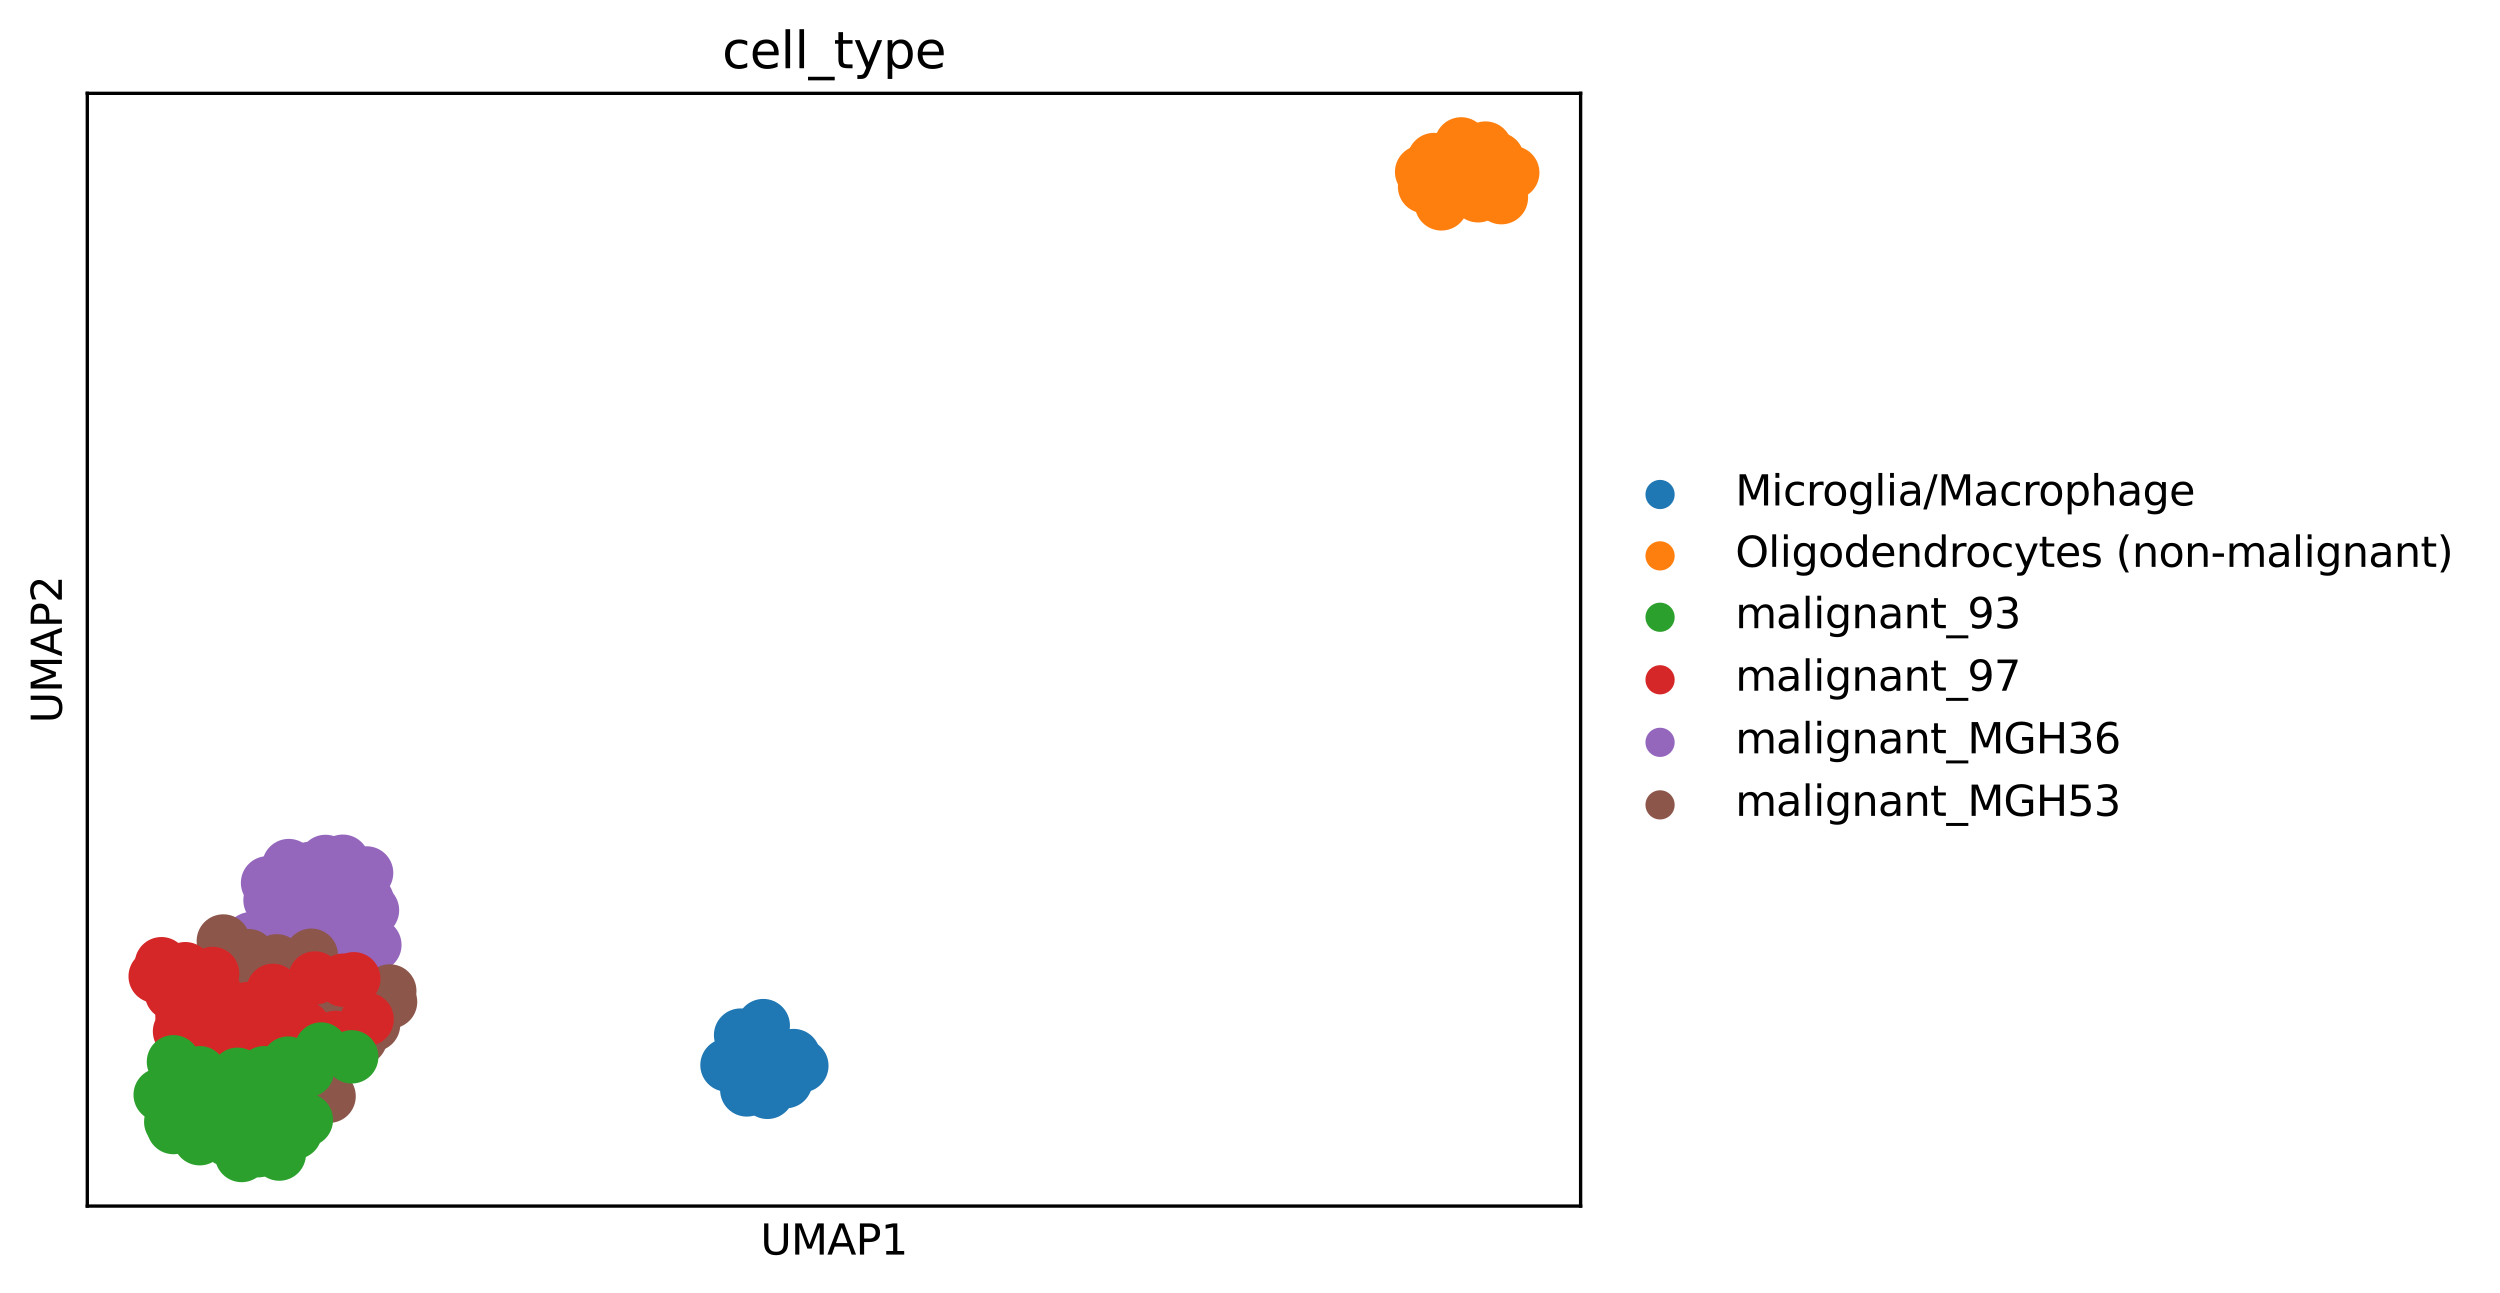 <?xml version="1.0" encoding="utf-8" standalone="no"?>
<!DOCTYPE svg PUBLIC "-//W3C//DTD SVG 1.1//EN"
  "http://www.w3.org/Graphics/SVG/1.1/DTD/svg11.dtd">
<svg xmlns:xlink="http://www.w3.org/1999/xlink" width="597.865pt" height="309.308pt" viewBox="0 0 597.865 309.308" xmlns="http://www.w3.org/2000/svg" version="1.1">
 <defs>
  <style type="text/css">*{stroke-linejoin: round; stroke-linecap: butt}</style>
 </defs>
 <g id="figure_1">
  <g id="patch_1">
   <path d="M 0 309.308 
L 597.865 309.308 
L 597.865 0 
L 0 0 
z
" style="fill: #ffffff"/>
  </g>
  <g id="axes_1">
   <g id="patch_2">
    <path d="M 20.878 288.43 
L 377.998 288.43 
L 377.998 22.318 
L 20.878 22.318 
z
" style="fill: #ffffff"/>
   </g>
   <g id="PathCollection_1">
    <defs>
     <path id="C0_0_dcdb83dbe2" d="M 0 6.384 
C 1.693 6.384 3.317 5.712 4.514 4.514 
C 5.712 3.317 6.384 1.693 6.384 -0 
C 6.384 -1.693 5.712 -3.317 4.514 -4.514 
C 3.317 -5.712 1.693 -6.384 0 -6.384 
C -1.693 -6.384 -3.317 -5.712 -4.514 -4.514 
C -5.712 -3.317 -6.384 -1.693 -6.384 0 
C -6.384 1.693 -5.712 3.317 -4.514 4.514 
C -3.317 5.712 -1.693 6.384 0 6.384 
z
"/>
    </defs>
    <g clip-path="url(#pafae75dc57)">
     <use xlink:href="#C0_0_dcdb83dbe2" x="179.299" y="257.691" style="fill: #1f77b4"/>
    </g>
    <g clip-path="url(#pafae75dc57)">
     <use xlink:href="#C0_0_dcdb83dbe2" x="173.859" y="254.705" style="fill: #1f77b4"/>
    </g>
    <g clip-path="url(#pafae75dc57)">
     <use xlink:href="#C0_0_dcdb83dbe2" x="178.591" y="260.648" style="fill: #1f77b4"/>
    </g>
    <g clip-path="url(#pafae75dc57)">
     <use xlink:href="#C0_0_dcdb83dbe2" x="183.527" y="261.23" style="fill: #1f77b4"/>
    </g>
    <g clip-path="url(#pafae75dc57)">
     <use xlink:href="#C0_0_dcdb83dbe2" x="182.531" y="245.269" style="fill: #1f77b4"/>
    </g>
    <g clip-path="url(#pafae75dc57)">
     <use xlink:href="#C0_0_dcdb83dbe2" x="186.42" y="252.125" style="fill: #1f77b4"/>
    </g>
    <g clip-path="url(#pafae75dc57)">
     <use xlink:href="#C0_0_dcdb83dbe2" x="177.111" y="247.543" style="fill: #1f77b4"/>
    </g>
    <g clip-path="url(#pafae75dc57)">
     <use xlink:href="#C0_0_dcdb83dbe2" x="187.902" y="258.672" style="fill: #1f77b4"/>
    </g>
    <g clip-path="url(#pafae75dc57)">
     <use xlink:href="#C0_0_dcdb83dbe2" x="177.327" y="252.213" style="fill: #1f77b4"/>
    </g>
    <g clip-path="url(#pafae75dc57)">
     <use xlink:href="#C0_0_dcdb83dbe2" x="176.575" y="252.681" style="fill: #1f77b4"/>
    </g>
    <g clip-path="url(#pafae75dc57)">
     <use xlink:href="#C0_0_dcdb83dbe2" x="182.98" y="258.063" style="fill: #1f77b4"/>
    </g>
    <g clip-path="url(#pafae75dc57)">
     <use xlink:href="#C0_0_dcdb83dbe2" x="179.223" y="252.97" style="fill: #1f77b4"/>
    </g>
    <g clip-path="url(#pafae75dc57)">
     <use xlink:href="#C0_0_dcdb83dbe2" x="179.206" y="252.861" style="fill: #1f77b4"/>
    </g>
    <g clip-path="url(#pafae75dc57)">
     <use xlink:href="#C0_0_dcdb83dbe2" x="184.61" y="254.711" style="fill: #1f77b4"/>
    </g>
    <g clip-path="url(#pafae75dc57)">
     <use xlink:href="#C0_0_dcdb83dbe2" x="191.757" y="254.87" style="fill: #1f77b4"/>
    </g>
    <g clip-path="url(#pafae75dc57)">
     <use xlink:href="#C0_0_dcdb83dbe2" x="188.826" y="256.941" style="fill: #1f77b4"/>
    </g>
    <g clip-path="url(#pafae75dc57)">
     <use xlink:href="#C0_0_dcdb83dbe2" x="189.799" y="252.433" style="fill: #1f77b4"/>
    </g>
    <g clip-path="url(#pafae75dc57)">
     <use xlink:href="#C0_0_dcdb83dbe2" x="180.796" y="247.561" style="fill: #1f77b4"/>
    </g>
    <g clip-path="url(#pafae75dc57)">
     <use xlink:href="#C0_0_dcdb83dbe2" x="182.444" y="251.854" style="fill: #1f77b4"/>
    </g>
    <g clip-path="url(#pafae75dc57)">
     <use xlink:href="#C0_0_dcdb83dbe2" x="348.273" y="42.43" style="fill: #ff7f0e"/>
    </g>
    <g clip-path="url(#pafae75dc57)">
     <use xlink:href="#C0_0_dcdb83dbe2" x="345.418" y="43.749" style="fill: #ff7f0e"/>
    </g>
    <g clip-path="url(#pafae75dc57)">
     <use xlink:href="#C0_0_dcdb83dbe2" x="342.938" y="38.153" style="fill: #ff7f0e"/>
    </g>
    <g clip-path="url(#pafae75dc57)">
     <use xlink:href="#C0_0_dcdb83dbe2" x="340.681" y="44.643" style="fill: #ff7f0e"/>
    </g>
    <g clip-path="url(#pafae75dc57)">
     <use xlink:href="#C0_0_dcdb83dbe2" x="344.943" y="41.061" style="fill: #ff7f0e"/>
    </g>
    <g clip-path="url(#pafae75dc57)">
     <use xlink:href="#C0_0_dcdb83dbe2" x="354.237" y="44.869" style="fill: #ff7f0e"/>
    </g>
    <g clip-path="url(#pafae75dc57)">
     <use xlink:href="#C0_0_dcdb83dbe2" x="339.976" y="41.122" style="fill: #ff7f0e"/>
    </g>
    <g clip-path="url(#pafae75dc57)">
     <use xlink:href="#C0_0_dcdb83dbe2" x="347.041" y="45.015" style="fill: #ff7f0e"/>
    </g>
    <g clip-path="url(#pafae75dc57)">
     <use xlink:href="#C0_0_dcdb83dbe2" x="352.317" y="41.349" style="fill: #ff7f0e"/>
    </g>
    <g clip-path="url(#pafae75dc57)">
     <use xlink:href="#C0_0_dcdb83dbe2" x="345.024" y="46.517" style="fill: #ff7f0e"/>
    </g>
    <g clip-path="url(#pafae75dc57)">
     <use xlink:href="#C0_0_dcdb83dbe2" x="356.812" y="44.673" style="fill: #ff7f0e"/>
    </g>
    <g clip-path="url(#pafae75dc57)">
     <use xlink:href="#C0_0_dcdb83dbe2" x="358.115" y="38.014" style="fill: #ff7f0e"/>
    </g>
    <g clip-path="url(#pafae75dc57)">
     <use xlink:href="#C0_0_dcdb83dbe2" x="353.468" y="46.821" style="fill: #ff7f0e"/>
    </g>
    <g clip-path="url(#pafae75dc57)">
     <use xlink:href="#C0_0_dcdb83dbe2" x="349.444" y="34.414" style="fill: #ff7f0e"/>
    </g>
    <g clip-path="url(#pafae75dc57)">
     <use xlink:href="#C0_0_dcdb83dbe2" x="349.234" y="44.052" style="fill: #ff7f0e"/>
    </g>
    <g clip-path="url(#pafae75dc57)">
     <use xlink:href="#C0_0_dcdb83dbe2" x="350.091" y="38.801" style="fill: #ff7f0e"/>
    </g>
    <g clip-path="url(#pafae75dc57)">
     <use xlink:href="#C0_0_dcdb83dbe2" x="355.245" y="35.414" style="fill: #ff7f0e"/>
    </g>
    <g clip-path="url(#pafae75dc57)">
     <use xlink:href="#C0_0_dcdb83dbe2" x="348.714" y="35.811" style="fill: #ff7f0e"/>
    </g>
    <g clip-path="url(#pafae75dc57)">
     <use xlink:href="#C0_0_dcdb83dbe2" x="359.053" y="47.271" style="fill: #ff7f0e"/>
    </g>
    <g clip-path="url(#pafae75dc57)">
     <use xlink:href="#C0_0_dcdb83dbe2" x="356.069" y="39.674" style="fill: #ff7f0e"/>
    </g>
    <g clip-path="url(#pafae75dc57)">
     <use xlink:href="#C0_0_dcdb83dbe2" x="361.765" y="41.289" style="fill: #ff7f0e"/>
    </g>
    <g clip-path="url(#pafae75dc57)">
     <use xlink:href="#C0_0_dcdb83dbe2" x="344.716" y="48.754" style="fill: #ff7f0e"/>
    </g>
    <g clip-path="url(#pafae75dc57)">
     <use xlink:href="#C0_0_dcdb83dbe2" x="356.99" y="45.268" style="fill: #ff7f0e"/>
    </g>
    <g clip-path="url(#pafae75dc57)">
     <use xlink:href="#C0_0_dcdb83dbe2" x="69.535" y="215.499" style="fill: #9467bd"/>
    </g>
    <g clip-path="url(#pafae75dc57)">
     <use xlink:href="#C0_0_dcdb83dbe2" x="71.979" y="217.396" style="fill: #9467bd"/>
    </g>
    <g clip-path="url(#pafae75dc57)">
     <use xlink:href="#C0_0_dcdb83dbe2" x="74.668" y="211.4" style="fill: #9467bd"/>
    </g>
    <g clip-path="url(#pafae75dc57)">
     <use xlink:href="#C0_0_dcdb83dbe2" x="73.191" y="219.575" style="fill: #9467bd"/>
    </g>
    <g clip-path="url(#pafae75dc57)">
     <use xlink:href="#C0_0_dcdb83dbe2" x="68.38" y="217.743" style="fill: #9467bd"/>
    </g>
    <g clip-path="url(#pafae75dc57)">
     <use xlink:href="#C0_0_dcdb83dbe2" x="67.629" y="228.322" style="fill: #9467bd"/>
    </g>
    <g clip-path="url(#pafae75dc57)">
     <use xlink:href="#C0_0_dcdb83dbe2" x="74.076" y="207.688" style="fill: #9467bd"/>
    </g>
    <g clip-path="url(#pafae75dc57)">
     <use xlink:href="#C0_0_dcdb83dbe2" x="75.3" y="208.991" style="fill: #9467bd"/>
    </g>
    <g clip-path="url(#pafae75dc57)">
     <use xlink:href="#C0_0_dcdb83dbe2" x="89.079" y="217.675" style="fill: #9467bd"/>
    </g>
    <g clip-path="url(#pafae75dc57)">
     <use xlink:href="#C0_0_dcdb83dbe2" x="77.851" y="206.011" style="fill: #9467bd"/>
    </g>
    <g clip-path="url(#pafae75dc57)">
     <use xlink:href="#C0_0_dcdb83dbe2" x="89.646" y="225.98" style="fill: #9467bd"/>
    </g>
    <g clip-path="url(#pafae75dc57)">
     <use xlink:href="#C0_0_dcdb83dbe2" x="80.065" y="212.425" style="fill: #9467bd"/>
    </g>
    <g clip-path="url(#pafae75dc57)">
     <use xlink:href="#C0_0_dcdb83dbe2" x="86.338" y="218.971" style="fill: #9467bd"/>
    </g>
    <g clip-path="url(#pafae75dc57)">
     <use xlink:href="#C0_0_dcdb83dbe2" x="80.66" y="224.695" style="fill: #9467bd"/>
    </g>
    <g clip-path="url(#pafae75dc57)">
     <use xlink:href="#C0_0_dcdb83dbe2" x="76.984" y="227.284" style="fill: #9467bd"/>
    </g>
    <g clip-path="url(#pafae75dc57)">
     <use xlink:href="#C0_0_dcdb83dbe2" x="80.036" y="215.245" style="fill: #9467bd"/>
    </g>
    <g clip-path="url(#pafae75dc57)">
     <use xlink:href="#C0_0_dcdb83dbe2" x="72.223" y="223.108" style="fill: #9467bd"/>
    </g>
    <g clip-path="url(#pafae75dc57)">
     <use xlink:href="#C0_0_dcdb83dbe2" x="64.576" y="215.29" style="fill: #9467bd"/>
    </g>
    <g clip-path="url(#pafae75dc57)">
     <use xlink:href="#C0_0_dcdb83dbe2" x="82.145" y="222.698" style="fill: #9467bd"/>
    </g>
    <g clip-path="url(#pafae75dc57)">
     <use xlink:href="#C0_0_dcdb83dbe2" x="65.171" y="211.397" style="fill: #9467bd"/>
    </g>
    <g clip-path="url(#pafae75dc57)">
     <use xlink:href="#C0_0_dcdb83dbe2" x="87.672" y="208.764" style="fill: #9467bd"/>
    </g>
    <g clip-path="url(#pafae75dc57)">
     <use xlink:href="#C0_0_dcdb83dbe2" x="79.29" y="219.305" style="fill: #9467bd"/>
    </g>
    <g clip-path="url(#pafae75dc57)">
     <use xlink:href="#C0_0_dcdb83dbe2" x="86.995" y="228.324" style="fill: #9467bd"/>
    </g>
    <g clip-path="url(#pafae75dc57)">
     <use xlink:href="#C0_0_dcdb83dbe2" x="81.987" y="205.961" style="fill: #9467bd"/>
    </g>
    <g clip-path="url(#pafae75dc57)">
     <use xlink:href="#C0_0_dcdb83dbe2" x="69.065" y="206.996" style="fill: #9467bd"/>
    </g>
    <g clip-path="url(#pafae75dc57)">
     <use xlink:href="#C0_0_dcdb83dbe2" x="60.016" y="224.482" style="fill: #9467bd"/>
    </g>
    <g clip-path="url(#pafae75dc57)">
     <use xlink:href="#C0_0_dcdb83dbe2" x="68.726" y="222.792" style="fill: #9467bd"/>
    </g>
    <g clip-path="url(#pafae75dc57)">
     <use xlink:href="#C0_0_dcdb83dbe2" x="82.809" y="209.627" style="fill: #9467bd"/>
    </g>
    <g clip-path="url(#pafae75dc57)">
     <use xlink:href="#C0_0_dcdb83dbe2" x="63.985" y="211.124" style="fill: #9467bd"/>
    </g>
    <g clip-path="url(#pafae75dc57)">
     <use xlink:href="#C0_0_dcdb83dbe2" x="83.426" y="209.829" style="fill: #9467bd"/>
    </g>
    <g clip-path="url(#pafae75dc57)">
     <use xlink:href="#C0_0_dcdb83dbe2" x="84.785" y="217.618" style="fill: #9467bd"/>
    </g>
    <g clip-path="url(#pafae75dc57)">
     <use xlink:href="#C0_0_dcdb83dbe2" x="81.317" y="225.949" style="fill: #9467bd"/>
    </g>
    <g clip-path="url(#pafae75dc57)">
     <use xlink:href="#C0_0_dcdb83dbe2" x="87.852" y="215.364" style="fill: #9467bd"/>
    </g>
    <g clip-path="url(#pafae75dc57)">
     <use xlink:href="#C0_0_dcdb83dbe2" x="44.663" y="248.25" style="fill: #8c564b"/>
    </g>
    <g clip-path="url(#pafae75dc57)">
     <use xlink:href="#C0_0_dcdb83dbe2" x="79.287" y="241.682" style="fill: #8c564b"/>
    </g>
    <g clip-path="url(#pafae75dc57)">
     <use xlink:href="#C0_0_dcdb83dbe2" x="53.407" y="225.035" style="fill: #8c564b"/>
    </g>
    <g clip-path="url(#pafae75dc57)">
     <use xlink:href="#C0_0_dcdb83dbe2" x="79.87" y="240.9" style="fill: #8c564b"/>
    </g>
    <g clip-path="url(#pafae75dc57)">
     <use xlink:href="#C0_0_dcdb83dbe2" x="53.611" y="231.879" style="fill: #8c564b"/>
    </g>
    <g clip-path="url(#pafae75dc57)">
     <use xlink:href="#C0_0_dcdb83dbe2" x="93.402" y="239.591" style="fill: #8c564b"/>
    </g>
    <g clip-path="url(#pafae75dc57)">
     <use xlink:href="#C0_0_dcdb83dbe2" x="73.86" y="238.21" style="fill: #8c564b"/>
    </g>
    <g clip-path="url(#pafae75dc57)">
     <use xlink:href="#C0_0_dcdb83dbe2" x="59.483" y="228.542" style="fill: #8c564b"/>
    </g>
    <g clip-path="url(#pafae75dc57)">
     <use xlink:href="#C0_0_dcdb83dbe2" x="78.063" y="236.595" style="fill: #8c564b"/>
    </g>
    <g clip-path="url(#pafae75dc57)">
     <use xlink:href="#C0_0_dcdb83dbe2" x="84.281" y="243.167" style="fill: #8c564b"/>
    </g>
    <g clip-path="url(#pafae75dc57)">
     <use xlink:href="#C0_0_dcdb83dbe2" x="74.444" y="228.436" style="fill: #8c564b"/>
    </g>
    <g clip-path="url(#pafae75dc57)">
     <use xlink:href="#C0_0_dcdb83dbe2" x="89.335" y="245.064" style="fill: #8c564b"/>
    </g>
    <g clip-path="url(#pafae75dc57)">
     <use xlink:href="#C0_0_dcdb83dbe2" x="76.71" y="240.712" style="fill: #8c564b"/>
    </g>
    <g clip-path="url(#pafae75dc57)">
     <use xlink:href="#C0_0_dcdb83dbe2" x="84.84" y="236.832" style="fill: #8c564b"/>
    </g>
    <g clip-path="url(#pafae75dc57)">
     <use xlink:href="#C0_0_dcdb83dbe2" x="80.359" y="252.759" style="fill: #8c564b"/>
    </g>
    <g clip-path="url(#pafae75dc57)">
     <use xlink:href="#C0_0_dcdb83dbe2" x="66.19" y="229.773" style="fill: #8c564b"/>
    </g>
    <g clip-path="url(#pafae75dc57)">
     <use xlink:href="#C0_0_dcdb83dbe2" x="62.772" y="233.917" style="fill: #8c564b"/>
    </g>
    <g clip-path="url(#pafae75dc57)">
     <use xlink:href="#C0_0_dcdb83dbe2" x="48.473" y="258.307" style="fill: #8c564b"/>
    </g>
    <g clip-path="url(#pafae75dc57)">
     <use xlink:href="#C0_0_dcdb83dbe2" x="60.394" y="237.473" style="fill: #8c564b"/>
    </g>
    <g clip-path="url(#pafae75dc57)">
     <use xlink:href="#C0_0_dcdb83dbe2" x="70.56" y="234.694" style="fill: #8c564b"/>
    </g>
    <g clip-path="url(#pafae75dc57)">
     <use xlink:href="#C0_0_dcdb83dbe2" x="78.354" y="234.308" style="fill: #8c564b"/>
    </g>
    <g clip-path="url(#pafae75dc57)">
     <use xlink:href="#C0_0_dcdb83dbe2" x="78.7" y="262.166" style="fill: #8c564b"/>
    </g>
    <g clip-path="url(#pafae75dc57)">
     <use xlink:href="#C0_0_dcdb83dbe2" x="64.03" y="250.447" style="fill: #8c564b"/>
    </g>
    <g clip-path="url(#pafae75dc57)">
     <use xlink:href="#C0_0_dcdb83dbe2" x="70.275" y="238.287" style="fill: #8c564b"/>
    </g>
    <g clip-path="url(#pafae75dc57)">
     <use xlink:href="#C0_0_dcdb83dbe2" x="55.337" y="230.103" style="fill: #8c564b"/>
    </g>
    <g clip-path="url(#pafae75dc57)">
     <use xlink:href="#C0_0_dcdb83dbe2" x="82.832" y="237.377" style="fill: #8c564b"/>
    </g>
    <g clip-path="url(#pafae75dc57)">
     <use xlink:href="#C0_0_dcdb83dbe2" x="86.242" y="248.34" style="fill: #8c564b"/>
    </g>
    <g clip-path="url(#pafae75dc57)">
     <use xlink:href="#C0_0_dcdb83dbe2" x="93.213" y="236.984" style="fill: #8c564b"/>
    </g>
    <g clip-path="url(#pafae75dc57)">
     <use xlink:href="#C0_0_dcdb83dbe2" x="77.947" y="246.28" style="fill: #8c564b"/>
    </g>
    <g clip-path="url(#pafae75dc57)">
     <use xlink:href="#C0_0_dcdb83dbe2" x="70.219" y="231.195" style="fill: #8c564b"/>
    </g>
    <g clip-path="url(#pafae75dc57)">
     <use xlink:href="#C0_0_dcdb83dbe2" x="65.135" y="266.341" style="fill: #8c564b"/>
    </g>
    <g clip-path="url(#pafae75dc57)">
     <use xlink:href="#C0_0_dcdb83dbe2" x="74.77" y="243.538" style="fill: #8c564b"/>
    </g>
    <g clip-path="url(#pafae75dc57)">
     <use xlink:href="#C0_0_dcdb83dbe2" x="88.691" y="240.522" style="fill: #8c564b"/>
    </g>
    <g clip-path="url(#pafae75dc57)">
     <use xlink:href="#C0_0_dcdb83dbe2" x="63.185" y="230.297" style="fill: #8c564b"/>
    </g>
    <g clip-path="url(#pafae75dc57)">
     <use xlink:href="#C0_0_dcdb83dbe2" x="47.218" y="241.035" style="fill: #d62728"/>
    </g>
    <g clip-path="url(#pafae75dc57)">
     <use xlink:href="#C0_0_dcdb83dbe2" x="43.518" y="243.045" style="fill: #d62728"/>
    </g>
    <g clip-path="url(#pafae75dc57)">
     <use xlink:href="#C0_0_dcdb83dbe2" x="53.906" y="249.18" style="fill: #d62728"/>
    </g>
    <g clip-path="url(#pafae75dc57)">
     <use xlink:href="#C0_0_dcdb83dbe2" x="49.001" y="244.952" style="fill: #d62728"/>
    </g>
    <g clip-path="url(#pafae75dc57)">
     <use xlink:href="#C0_0_dcdb83dbe2" x="59.125" y="241.21" style="fill: #d62728"/>
    </g>
    <g clip-path="url(#pafae75dc57)">
     <use xlink:href="#C0_0_dcdb83dbe2" x="49.443" y="240.677" style="fill: #d62728"/>
    </g>
    <g clip-path="url(#pafae75dc57)">
     <use xlink:href="#C0_0_dcdb83dbe2" x="59.359" y="251.16" style="fill: #d62728"/>
    </g>
    <g clip-path="url(#pafae75dc57)">
     <use xlink:href="#C0_0_dcdb83dbe2" x="59.365" y="248.616" style="fill: #d62728"/>
    </g>
    <g clip-path="url(#pafae75dc57)">
     <use xlink:href="#C0_0_dcdb83dbe2" x="68.398" y="252.748" style="fill: #d62728"/>
    </g>
    <g clip-path="url(#pafae75dc57)">
     <use xlink:href="#C0_0_dcdb83dbe2" x="71.969" y="247.466" style="fill: #d62728"/>
    </g>
    <g clip-path="url(#pafae75dc57)">
     <use xlink:href="#C0_0_dcdb83dbe2" x="61.17" y="246.893" style="fill: #d62728"/>
    </g>
    <g clip-path="url(#pafae75dc57)">
     <use xlink:href="#C0_0_dcdb83dbe2" x="42.933" y="246.652" style="fill: #d62728"/>
    </g>
    <g clip-path="url(#pafae75dc57)">
     <use xlink:href="#C0_0_dcdb83dbe2" x="55.95" y="247.189" style="fill: #d62728"/>
    </g>
    <g clip-path="url(#pafae75dc57)">
     <use xlink:href="#C0_0_dcdb83dbe2" x="64.92" y="245.819" style="fill: #d62728"/>
    </g>
    <g clip-path="url(#pafae75dc57)">
     <use xlink:href="#C0_0_dcdb83dbe2" x="75.314" y="233.878" style="fill: #d62728"/>
    </g>
    <g clip-path="url(#pafae75dc57)">
     <use xlink:href="#C0_0_dcdb83dbe2" x="69.732" y="246.571" style="fill: #d62728"/>
    </g>
    <g clip-path="url(#pafae75dc57)">
     <use xlink:href="#C0_0_dcdb83dbe2" x="80.254" y="248.091" style="fill: #d62728"/>
    </g>
    <g clip-path="url(#pafae75dc57)">
     <use xlink:href="#C0_0_dcdb83dbe2" x="45.906" y="236.061" style="fill: #d62728"/>
    </g>
    <g clip-path="url(#pafae75dc57)">
     <use xlink:href="#C0_0_dcdb83dbe2" x="55.033" y="245.558" style="fill: #d62728"/>
    </g>
    <g clip-path="url(#pafae75dc57)">
     <use xlink:href="#C0_0_dcdb83dbe2" x="37.111" y="233.488" style="fill: #d62728"/>
    </g>
    <g clip-path="url(#pafae75dc57)">
     <use xlink:href="#C0_0_dcdb83dbe2" x="50.843" y="232.808" style="fill: #d62728"/>
    </g>
    <g clip-path="url(#pafae75dc57)">
     <use xlink:href="#C0_0_dcdb83dbe2" x="38.609" y="230.466" style="fill: #d62728"/>
    </g>
    <g clip-path="url(#pafae75dc57)">
     <use xlink:href="#C0_0_dcdb83dbe2" x="51.19" y="236.628" style="fill: #d62728"/>
    </g>
    <g clip-path="url(#pafae75dc57)">
     <use xlink:href="#C0_0_dcdb83dbe2" x="87.795" y="243.752" style="fill: #d62728"/>
    </g>
    <g clip-path="url(#pafae75dc57)">
     <use xlink:href="#C0_0_dcdb83dbe2" x="68.289" y="242.34" style="fill: #d62728"/>
    </g>
    <g clip-path="url(#pafae75dc57)">
     <use xlink:href="#C0_0_dcdb83dbe2" x="41.014" y="237.586" style="fill: #d62728"/>
    </g>
    <g clip-path="url(#pafae75dc57)">
     <use xlink:href="#C0_0_dcdb83dbe2" x="72.675" y="245.721" style="fill: #d62728"/>
    </g>
    <g clip-path="url(#pafae75dc57)">
     <use xlink:href="#C0_0_dcdb83dbe2" x="65.284" y="236.844" style="fill: #d62728"/>
    </g>
    <g clip-path="url(#pafae75dc57)">
     <use xlink:href="#C0_0_dcdb83dbe2" x="84.613" y="234.065" style="fill: #d62728"/>
    </g>
    <g clip-path="url(#pafae75dc57)">
     <use xlink:href="#C0_0_dcdb83dbe2" x="62.852" y="240.985" style="fill: #d62728"/>
    </g>
    <g clip-path="url(#pafae75dc57)">
     <use xlink:href="#C0_0_dcdb83dbe2" x="43.809" y="233.81" style="fill: #d62728"/>
    </g>
    <g clip-path="url(#pafae75dc57)">
     <use xlink:href="#C0_0_dcdb83dbe2" x="44.317" y="231.659" style="fill: #d62728"/>
    </g>
    <g clip-path="url(#pafae75dc57)">
     <use xlink:href="#C0_0_dcdb83dbe2" x="52.637" y="242.056" style="fill: #d62728"/>
    </g>
    <g clip-path="url(#pafae75dc57)">
     <use xlink:href="#C0_0_dcdb83dbe2" x="75.947" y="251.744" style="fill: #d62728"/>
    </g>
    <g clip-path="url(#pafae75dc57)">
     <use xlink:href="#C0_0_dcdb83dbe2" x="82.09" y="234.417" style="fill: #d62728"/>
    </g>
    <g clip-path="url(#pafae75dc57)">
     <use xlink:href="#C0_0_dcdb83dbe2" x="69.986" y="256.914" style="fill: #2ca02c"/>
    </g>
    <g clip-path="url(#pafae75dc57)">
     <use xlink:href="#C0_0_dcdb83dbe2" x="66.108" y="262.174" style="fill: #2ca02c"/>
    </g>
    <g clip-path="url(#pafae75dc57)">
     <use xlink:href="#C0_0_dcdb83dbe2" x="41.481" y="253.92" style="fill: #2ca02c"/>
    </g>
    <g clip-path="url(#pafae75dc57)">
     <use xlink:href="#C0_0_dcdb83dbe2" x="53.969" y="264.984" style="fill: #2ca02c"/>
    </g>
    <g clip-path="url(#pafae75dc57)">
     <use xlink:href="#C0_0_dcdb83dbe2" x="61.743" y="275.186" style="fill: #2ca02c"/>
    </g>
    <g clip-path="url(#pafae75dc57)">
     <use xlink:href="#C0_0_dcdb83dbe2" x="42.048" y="266.523" style="fill: #2ca02c"/>
    </g>
    <g clip-path="url(#pafae75dc57)">
     <use xlink:href="#C0_0_dcdb83dbe2" x="54.956" y="258.566" style="fill: #2ca02c"/>
    </g>
    <g clip-path="url(#pafae75dc57)">
     <use xlink:href="#C0_0_dcdb83dbe2" x="60.564" y="268.148" style="fill: #2ca02c"/>
    </g>
    <g clip-path="url(#pafae75dc57)">
     <use xlink:href="#C0_0_dcdb83dbe2" x="66.049" y="257.692" style="fill: #2ca02c"/>
    </g>
    <g clip-path="url(#pafae75dc57)">
     <use xlink:href="#C0_0_dcdb83dbe2" x="57.719" y="262.059" style="fill: #2ca02c"/>
    </g>
    <g clip-path="url(#pafae75dc57)">
     <use xlink:href="#C0_0_dcdb83dbe2" x="45.261" y="263.96" style="fill: #2ca02c"/>
    </g>
    <g clip-path="url(#pafae75dc57)">
     <use xlink:href="#C0_0_dcdb83dbe2" x="47.648" y="269.919" style="fill: #2ca02c"/>
    </g>
    <g clip-path="url(#pafae75dc57)">
     <use xlink:href="#C0_0_dcdb83dbe2" x="63.141" y="256.544" style="fill: #2ca02c"/>
    </g>
    <g clip-path="url(#pafae75dc57)">
     <use xlink:href="#C0_0_dcdb83dbe2" x="38.309" y="261.813" style="fill: #2ca02c"/>
    </g>
    <g clip-path="url(#pafae75dc57)">
     <use xlink:href="#C0_0_dcdb83dbe2" x="41.496" y="269.649" style="fill: #2ca02c"/>
    </g>
    <g clip-path="url(#pafae75dc57)">
     <use xlink:href="#C0_0_dcdb83dbe2" x="40.834" y="268.284" style="fill: #2ca02c"/>
    </g>
    <g clip-path="url(#pafae75dc57)">
     <use xlink:href="#C0_0_dcdb83dbe2" x="49.974" y="268.862" style="fill: #2ca02c"/>
    </g>
    <g clip-path="url(#pafae75dc57)">
     <use xlink:href="#C0_0_dcdb83dbe2" x="73.26" y="267.828" style="fill: #2ca02c"/>
    </g>
    <g clip-path="url(#pafae75dc57)">
     <use xlink:href="#C0_0_dcdb83dbe2" x="59.529" y="264.011" style="fill: #2ca02c"/>
    </g>
    <g clip-path="url(#pafae75dc57)">
     <use xlink:href="#C0_0_dcdb83dbe2" x="50.493" y="264.489" style="fill: #2ca02c"/>
    </g>
    <g clip-path="url(#pafae75dc57)">
     <use xlink:href="#C0_0_dcdb83dbe2" x="57.787" y="276.334" style="fill: #2ca02c"/>
    </g>
    <g clip-path="url(#pafae75dc57)">
     <use xlink:href="#C0_0_dcdb83dbe2" x="54.502" y="272.636" style="fill: #2ca02c"/>
    </g>
    <g clip-path="url(#pafae75dc57)">
     <use xlink:href="#C0_0_dcdb83dbe2" x="68.893" y="254.244" style="fill: #2ca02c"/>
    </g>
    <g clip-path="url(#pafae75dc57)">
     <use xlink:href="#C0_0_dcdb83dbe2" x="47.765" y="272.318" style="fill: #2ca02c"/>
    </g>
    <g clip-path="url(#pafae75dc57)">
     <use xlink:href="#C0_0_dcdb83dbe2" x="62.497" y="271.398" style="fill: #2ca02c"/>
    </g>
    <g clip-path="url(#pafae75dc57)">
     <use xlink:href="#C0_0_dcdb83dbe2" x="66.796" y="275.994" style="fill: #2ca02c"/>
    </g>
    <g clip-path="url(#pafae75dc57)">
     <use xlink:href="#C0_0_dcdb83dbe2" x="50.054" y="266.638" style="fill: #2ca02c"/>
    </g>
    <g clip-path="url(#pafae75dc57)">
     <use xlink:href="#C0_0_dcdb83dbe2" x="47.789" y="256.546" style="fill: #2ca02c"/>
    </g>
    <g clip-path="url(#pafae75dc57)">
     <use xlink:href="#C0_0_dcdb83dbe2" x="76.817" y="250.873" style="fill: #2ca02c"/>
    </g>
    <g clip-path="url(#pafae75dc57)">
     <use xlink:href="#C0_0_dcdb83dbe2" x="56.811" y="256.912" style="fill: #2ca02c"/>
    </g>
    <g clip-path="url(#pafae75dc57)">
     <use xlink:href="#C0_0_dcdb83dbe2" x="56.888" y="271.437" style="fill: #2ca02c"/>
    </g>
    <g clip-path="url(#pafae75dc57)">
     <use xlink:href="#C0_0_dcdb83dbe2" x="70.627" y="270.818" style="fill: #2ca02c"/>
    </g>
    <g clip-path="url(#pafae75dc57)">
     <use xlink:href="#C0_0_dcdb83dbe2" x="41.586" y="261.511" style="fill: #2ca02c"/>
    </g>
    <g clip-path="url(#pafae75dc57)">
     <use xlink:href="#C0_0_dcdb83dbe2" x="52.632" y="261.628" style="fill: #2ca02c"/>
    </g>
    <g clip-path="url(#pafae75dc57)">
     <use xlink:href="#C0_0_dcdb83dbe2" x="84.11" y="252.737" style="fill: #2ca02c"/>
    </g>
    <g clip-path="url(#pafae75dc57)">
     <use xlink:href="#C0_0_dcdb83dbe2" x="73.537" y="256.018" style="fill: #2ca02c"/>
    </g>
    <g clip-path="url(#pafae75dc57)">
     <use xlink:href="#C0_0_dcdb83dbe2" x="44.436" y="262.425" style="fill: #2ca02c"/>
    </g>
    <g clip-path="url(#pafae75dc57)">
     <use xlink:href="#C0_0_dcdb83dbe2" x="67.724" y="265.261" style="fill: #2ca02c"/>
    </g>
    <g clip-path="url(#pafae75dc57)">
     <use xlink:href="#C0_0_dcdb83dbe2" x="66.026" y="272.046" style="fill: #2ca02c"/>
    </g>
    <g clip-path="url(#pafae75dc57)">
     <use xlink:href="#C0_0_dcdb83dbe2" x="54.41" y="269.096" style="fill: #2ca02c"/>
    </g>
   </g>
   <g id="PathCollection_2"/>
   <g id="PathCollection_3"/>
   <g id="PathCollection_4"/>
   <g id="PathCollection_5"/>
   <g id="PathCollection_6"/>
   <g id="PathCollection_7"/>
   <g id="matplotlib.axis_1">
    <g id="text_1">
     <!-- UMAP1 -->
     <g transform="translate(181.848 300.029)scale(0.1 -0.1)">
      <defs>
       <path id="DejaVuSans-55" d="M 556 4666 
L 1191 4666 
L 1191 1831 
Q 1191 1081 1462 751 
Q 1734 422 2344 422 
Q 2950 422 3222 751 
Q 3494 1081 3494 1831 
L 3494 4666 
L 4128 4666 
L 4128 1753 
Q 4128 841 3676 375 
Q 3225 -91 2344 -91 
Q 1459 -91 1007 375 
Q 556 841 556 1753 
L 556 4666 
z
" transform="scale(0.016)"/>
       <path id="DejaVuSans-4d" d="M 628 4666 
L 1569 4666 
L 2759 1491 
L 3956 4666 
L 4897 4666 
L 4897 0 
L 4281 0 
L 4281 4097 
L 3078 897 
L 2444 897 
L 1241 4097 
L 1241 0 
L 628 0 
L 628 4666 
z
" transform="scale(0.016)"/>
       <path id="DejaVuSans-41" d="M 2188 4044 
L 1331 1722 
L 3047 1722 
L 2188 4044 
z
M 1831 4666 
L 2547 4666 
L 4325 0 
L 3669 0 
L 3244 1197 
L 1141 1197 
L 716 0 
L 50 0 
L 1831 4666 
z
" transform="scale(0.016)"/>
       <path id="DejaVuSans-50" d="M 1259 4147 
L 1259 2394 
L 2053 2394 
Q 2494 2394 2734 2622 
Q 2975 2850 2975 3272 
Q 2975 3691 2734 3919 
Q 2494 4147 2053 4147 
L 1259 4147 
z
M 628 4666 
L 2053 4666 
Q 2838 4666 3239 4311 
Q 3641 3956 3641 3272 
Q 3641 2581 3239 2228 
Q 2838 1875 2053 1875 
L 1259 1875 
L 1259 0 
L 628 0 
L 628 4666 
z
" transform="scale(0.016)"/>
       <path id="DejaVuSans-31" d="M 794 531 
L 1825 531 
L 1825 4091 
L 703 3866 
L 703 4441 
L 1819 4666 
L 2450 4666 
L 2450 531 
L 3481 531 
L 3481 0 
L 794 0 
L 794 531 
z
" transform="scale(0.016)"/>
      </defs>
      <use xlink:href="#DejaVuSans-55"/>
      <use xlink:href="#DejaVuSans-4d" x="73.193"/>
      <use xlink:href="#DejaVuSans-41" x="159.473"/>
      <use xlink:href="#DejaVuSans-50" x="227.881"/>
      <use xlink:href="#DejaVuSans-31" x="288.184"/>
     </g>
    </g>
   </g>
   <g id="matplotlib.axis_2">
    <g id="text_2">
     <!-- UMAP2 -->
     <g transform="translate(14.798 172.964)rotate(-90)scale(0.1 -0.1)">
      <defs>
       <path id="DejaVuSans-32" d="M 1228 531 
L 3431 531 
L 3431 0 
L 469 0 
L 469 531 
Q 828 903 1448 1529 
Q 2069 2156 2228 2338 
Q 2531 2678 2651 2914 
Q 2772 3150 2772 3378 
Q 2772 3750 2511 3984 
Q 2250 4219 1831 4219 
Q 1534 4219 1204 4116 
Q 875 4013 500 3803 
L 500 4441 
Q 881 4594 1212 4672 
Q 1544 4750 1819 4750 
Q 2544 4750 2975 4387 
Q 3406 4025 3406 3419 
Q 3406 3131 3298 2873 
Q 3191 2616 2906 2266 
Q 2828 2175 2409 1742 
Q 1991 1309 1228 531 
z
" transform="scale(0.016)"/>
      </defs>
      <use xlink:href="#DejaVuSans-55"/>
      <use xlink:href="#DejaVuSans-4d" x="73.193"/>
      <use xlink:href="#DejaVuSans-41" x="159.473"/>
      <use xlink:href="#DejaVuSans-50" x="227.881"/>
      <use xlink:href="#DejaVuSans-32" x="288.184"/>
     </g>
    </g>
   </g>
   <g id="patch_3">
    <path d="M 20.878 288.43 
L 20.878 22.318 
" style="fill: none; stroke: #000000; stroke-width: 0.8; stroke-linejoin: miter; stroke-linecap: square"/>
   </g>
   <g id="patch_4">
    <path d="M 377.998 288.43 
L 377.998 22.318 
" style="fill: none; stroke: #000000; stroke-width: 0.8; stroke-linejoin: miter; stroke-linecap: square"/>
   </g>
   <g id="patch_5">
    <path d="M 20.878 288.43 
L 377.998 288.43 
" style="fill: none; stroke: #000000; stroke-width: 0.8; stroke-linejoin: miter; stroke-linecap: square"/>
   </g>
   <g id="patch_6">
    <path d="M 20.878 22.318 
L 377.998 22.318 
" style="fill: none; stroke: #000000; stroke-width: 0.8; stroke-linejoin: miter; stroke-linecap: square"/>
   </g>
   <g id="text_3">
    <!-- cell_type -->
    <g transform="translate(172.709 16.318)scale(0.12 -0.12)">
     <defs>
      <path id="DejaVuSans-63" d="M 3122 3366 
L 3122 2828 
Q 2878 2963 2633 3030 
Q 2388 3097 2138 3097 
Q 1578 3097 1268 2742 
Q 959 2388 959 1747 
Q 959 1106 1268 751 
Q 1578 397 2138 397 
Q 2388 397 2633 464 
Q 2878 531 3122 666 
L 3122 134 
Q 2881 22 2623 -34 
Q 2366 -91 2075 -91 
Q 1284 -91 818 406 
Q 353 903 353 1747 
Q 353 2603 823 3093 
Q 1294 3584 2113 3584 
Q 2378 3584 2631 3529 
Q 2884 3475 3122 3366 
z
" transform="scale(0.016)"/>
      <path id="DejaVuSans-65" d="M 3597 1894 
L 3597 1613 
L 953 1613 
Q 991 1019 1311 708 
Q 1631 397 2203 397 
Q 2534 397 2845 478 
Q 3156 559 3463 722 
L 3463 178 
Q 3153 47 2828 -22 
Q 2503 -91 2169 -91 
Q 1331 -91 842 396 
Q 353 884 353 1716 
Q 353 2575 817 3079 
Q 1281 3584 2069 3584 
Q 2775 3584 3186 3129 
Q 3597 2675 3597 1894 
z
M 3022 2063 
Q 3016 2534 2758 2815 
Q 2500 3097 2075 3097 
Q 1594 3097 1305 2825 
Q 1016 2553 972 2059 
L 3022 2063 
z
" transform="scale(0.016)"/>
      <path id="DejaVuSans-6c" d="M 603 4863 
L 1178 4863 
L 1178 0 
L 603 0 
L 603 4863 
z
" transform="scale(0.016)"/>
      <path id="DejaVuSans-5f" d="M 3263 -1063 
L 3263 -1509 
L -63 -1509 
L -63 -1063 
L 3263 -1063 
z
" transform="scale(0.016)"/>
      <path id="DejaVuSans-74" d="M 1172 4494 
L 1172 3500 
L 2356 3500 
L 2356 3053 
L 1172 3053 
L 1172 1153 
Q 1172 725 1289 603 
Q 1406 481 1766 481 
L 2356 481 
L 2356 0 
L 1766 0 
Q 1100 0 847 248 
Q 594 497 594 1153 
L 594 3053 
L 172 3053 
L 172 3500 
L 594 3500 
L 594 4494 
L 1172 4494 
z
" transform="scale(0.016)"/>
      <path id="DejaVuSans-79" d="M 2059 -325 
Q 1816 -950 1584 -1140 
Q 1353 -1331 966 -1331 
L 506 -1331 
L 506 -850 
L 844 -850 
Q 1081 -850 1212 -737 
Q 1344 -625 1503 -206 
L 1606 56 
L 191 3500 
L 800 3500 
L 1894 763 
L 2988 3500 
L 3597 3500 
L 2059 -325 
z
" transform="scale(0.016)"/>
      <path id="DejaVuSans-70" d="M 1159 525 
L 1159 -1331 
L 581 -1331 
L 581 3500 
L 1159 3500 
L 1159 2969 
Q 1341 3281 1617 3432 
Q 1894 3584 2278 3584 
Q 2916 3584 3314 3078 
Q 3713 2572 3713 1747 
Q 3713 922 3314 415 
Q 2916 -91 2278 -91 
Q 1894 -91 1617 61 
Q 1341 213 1159 525 
z
M 3116 1747 
Q 3116 2381 2855 2742 
Q 2594 3103 2138 3103 
Q 1681 3103 1420 2742 
Q 1159 2381 1159 1747 
Q 1159 1113 1420 752 
Q 1681 391 2138 391 
Q 2594 391 2855 752 
Q 3116 1113 3116 1747 
z
" transform="scale(0.016)"/>
     </defs>
     <use xlink:href="#DejaVuSans-63"/>
     <use xlink:href="#DejaVuSans-65" x="54.98"/>
     <use xlink:href="#DejaVuSans-6c" x="116.504"/>
     <use xlink:href="#DejaVuSans-6c" x="144.287"/>
     <use xlink:href="#DejaVuSans-5f" x="172.07"/>
     <use xlink:href="#DejaVuSans-74" x="222.07"/>
     <use xlink:href="#DejaVuSans-79" x="261.279"/>
     <use xlink:href="#DejaVuSans-70" x="320.459"/>
     <use xlink:href="#DejaVuSans-65" x="383.936"/>
    </g>
   </g>
   <g id="legend_1">
    <g id="PathCollection_8">
     <defs>
      <path id="m15a3ffdc59" d="M 0 3 
C 0.796 3 1.559 2.684 2.121 2.121 
C 2.684 1.559 3 0.796 3 0 
C 3 -0.796 2.684 -1.559 2.121 -2.121 
C 1.559 -2.684 0.796 -3 0 -3 
C -0.796 -3 -1.559 -2.684 -2.121 -2.121 
C -2.684 -1.559 -3 -0.796 -3 0 
C -3 0.796 -2.684 1.559 -2.121 2.121 
C -1.559 2.684 -0.796 3 0 3 
z
" style="stroke: #1f77b4"/>
     </defs>
     <g>
      <use xlink:href="#m15a3ffdc59" x="396.998" y="118.257" style="fill: #1f77b4; stroke: #1f77b4"/>
     </g>
    </g>
    <g id="text_4">
     <!-- Microglia/Macrophage -->
     <g transform="translate(414.998 120.882)scale(0.1 -0.1)">
      <defs>
       <path id="DejaVuSans-69" d="M 603 3500 
L 1178 3500 
L 1178 0 
L 603 0 
L 603 3500 
z
M 603 4863 
L 1178 4863 
L 1178 4134 
L 603 4134 
L 603 4863 
z
" transform="scale(0.016)"/>
       <path id="DejaVuSans-72" d="M 2631 2963 
Q 2534 3019 2420 3045 
Q 2306 3072 2169 3072 
Q 1681 3072 1420 2755 
Q 1159 2438 1159 1844 
L 1159 0 
L 581 0 
L 581 3500 
L 1159 3500 
L 1159 2956 
Q 1341 3275 1631 3429 
Q 1922 3584 2338 3584 
Q 2397 3584 2469 3576 
Q 2541 3569 2628 3553 
L 2631 2963 
z
" transform="scale(0.016)"/>
       <path id="DejaVuSans-6f" d="M 1959 3097 
Q 1497 3097 1228 2736 
Q 959 2375 959 1747 
Q 959 1119 1226 758 
Q 1494 397 1959 397 
Q 2419 397 2687 759 
Q 2956 1122 2956 1747 
Q 2956 2369 2687 2733 
Q 2419 3097 1959 3097 
z
M 1959 3584 
Q 2709 3584 3137 3096 
Q 3566 2609 3566 1747 
Q 3566 888 3137 398 
Q 2709 -91 1959 -91 
Q 1206 -91 779 398 
Q 353 888 353 1747 
Q 353 2609 779 3096 
Q 1206 3584 1959 3584 
z
" transform="scale(0.016)"/>
       <path id="DejaVuSans-67" d="M 2906 1791 
Q 2906 2416 2648 2759 
Q 2391 3103 1925 3103 
Q 1463 3103 1205 2759 
Q 947 2416 947 1791 
Q 947 1169 1205 825 
Q 1463 481 1925 481 
Q 2391 481 2648 825 
Q 2906 1169 2906 1791 
z
M 3481 434 
Q 3481 -459 3084 -895 
Q 2688 -1331 1869 -1331 
Q 1566 -1331 1297 -1286 
Q 1028 -1241 775 -1147 
L 775 -588 
Q 1028 -725 1275 -790 
Q 1522 -856 1778 -856 
Q 2344 -856 2625 -561 
Q 2906 -266 2906 331 
L 2906 616 
Q 2728 306 2450 153 
Q 2172 0 1784 0 
Q 1141 0 747 490 
Q 353 981 353 1791 
Q 353 2603 747 3093 
Q 1141 3584 1784 3584 
Q 2172 3584 2450 3431 
Q 2728 3278 2906 2969 
L 2906 3500 
L 3481 3500 
L 3481 434 
z
" transform="scale(0.016)"/>
       <path id="DejaVuSans-61" d="M 2194 1759 
Q 1497 1759 1228 1600 
Q 959 1441 959 1056 
Q 959 750 1161 570 
Q 1363 391 1709 391 
Q 2188 391 2477 730 
Q 2766 1069 2766 1631 
L 2766 1759 
L 2194 1759 
z
M 3341 1997 
L 3341 0 
L 2766 0 
L 2766 531 
Q 2569 213 2275 61 
Q 1981 -91 1556 -91 
Q 1019 -91 701 211 
Q 384 513 384 1019 
Q 384 1609 779 1909 
Q 1175 2209 1959 2209 
L 2766 2209 
L 2766 2266 
Q 2766 2663 2505 2880 
Q 2244 3097 1772 3097 
Q 1472 3097 1187 3025 
Q 903 2953 641 2809 
L 641 3341 
Q 956 3463 1253 3523 
Q 1550 3584 1831 3584 
Q 2591 3584 2966 3190 
Q 3341 2797 3341 1997 
z
" transform="scale(0.016)"/>
       <path id="DejaVuSans-2f" d="M 1625 4666 
L 2156 4666 
L 531 -594 
L 0 -594 
L 1625 4666 
z
" transform="scale(0.016)"/>
       <path id="DejaVuSans-68" d="M 3513 2113 
L 3513 0 
L 2938 0 
L 2938 2094 
Q 2938 2591 2744 2837 
Q 2550 3084 2163 3084 
Q 1697 3084 1428 2787 
Q 1159 2491 1159 1978 
L 1159 0 
L 581 0 
L 581 4863 
L 1159 4863 
L 1159 2956 
Q 1366 3272 1645 3428 
Q 1925 3584 2291 3584 
Q 2894 3584 3203 3211 
Q 3513 2838 3513 2113 
z
" transform="scale(0.016)"/>
      </defs>
      <use xlink:href="#DejaVuSans-4d"/>
      <use xlink:href="#DejaVuSans-69" x="86.279"/>
      <use xlink:href="#DejaVuSans-63" x="114.062"/>
      <use xlink:href="#DejaVuSans-72" x="169.043"/>
      <use xlink:href="#DejaVuSans-6f" x="207.906"/>
      <use xlink:href="#DejaVuSans-67" x="269.088"/>
      <use xlink:href="#DejaVuSans-6c" x="332.564"/>
      <use xlink:href="#DejaVuSans-69" x="360.348"/>
      <use xlink:href="#DejaVuSans-61" x="388.131"/>
      <use xlink:href="#DejaVuSans-2f" x="449.41"/>
      <use xlink:href="#DejaVuSans-4d" x="483.102"/>
      <use xlink:href="#DejaVuSans-61" x="569.381"/>
      <use xlink:href="#DejaVuSans-63" x="630.66"/>
      <use xlink:href="#DejaVuSans-72" x="685.641"/>
      <use xlink:href="#DejaVuSans-6f" x="724.504"/>
      <use xlink:href="#DejaVuSans-70" x="785.686"/>
      <use xlink:href="#DejaVuSans-68" x="849.162"/>
      <use xlink:href="#DejaVuSans-61" x="912.541"/>
      <use xlink:href="#DejaVuSans-67" x="973.82"/>
      <use xlink:href="#DejaVuSans-65" x="1037.297"/>
     </g>
    </g>
    <g id="PathCollection_9">
     <defs>
      <path id="me2cc948c71" d="M 0 3 
C 0.796 3 1.559 2.684 2.121 2.121 
C 2.684 1.559 3 0.796 3 0 
C 3 -0.796 2.684 -1.559 2.121 -2.121 
C 1.559 -2.684 0.796 -3 0 -3 
C -0.796 -3 -1.559 -2.684 -2.121 -2.121 
C -2.684 -1.559 -3 -0.796 -3 0 
C -3 0.796 -2.684 1.559 -2.121 2.121 
C -1.559 2.684 -0.796 3 0 3 
z
" style="stroke: #ff7f0e"/>
     </defs>
     <g>
      <use xlink:href="#me2cc948c71" x="396.998" y="132.935" style="fill: #ff7f0e; stroke: #ff7f0e"/>
     </g>
    </g>
    <g id="text_5">
     <!-- Oligodendrocytes (non-malignant) -->
     <g transform="translate(414.998 135.56)scale(0.1 -0.1)">
      <defs>
       <path id="DejaVuSans-4f" d="M 2522 4238 
Q 1834 4238 1429 3725 
Q 1025 3213 1025 2328 
Q 1025 1447 1429 934 
Q 1834 422 2522 422 
Q 3209 422 3611 934 
Q 4013 1447 4013 2328 
Q 4013 3213 3611 3725 
Q 3209 4238 2522 4238 
z
M 2522 4750 
Q 3503 4750 4090 4092 
Q 4678 3434 4678 2328 
Q 4678 1225 4090 567 
Q 3503 -91 2522 -91 
Q 1538 -91 948 565 
Q 359 1222 359 2328 
Q 359 3434 948 4092 
Q 1538 4750 2522 4750 
z
" transform="scale(0.016)"/>
       <path id="DejaVuSans-64" d="M 2906 2969 
L 2906 4863 
L 3481 4863 
L 3481 0 
L 2906 0 
L 2906 525 
Q 2725 213 2448 61 
Q 2172 -91 1784 -91 
Q 1150 -91 751 415 
Q 353 922 353 1747 
Q 353 2572 751 3078 
Q 1150 3584 1784 3584 
Q 2172 3584 2448 3432 
Q 2725 3281 2906 2969 
z
M 947 1747 
Q 947 1113 1208 752 
Q 1469 391 1925 391 
Q 2381 391 2643 752 
Q 2906 1113 2906 1747 
Q 2906 2381 2643 2742 
Q 2381 3103 1925 3103 
Q 1469 3103 1208 2742 
Q 947 2381 947 1747 
z
" transform="scale(0.016)"/>
       <path id="DejaVuSans-6e" d="M 3513 2113 
L 3513 0 
L 2938 0 
L 2938 2094 
Q 2938 2591 2744 2837 
Q 2550 3084 2163 3084 
Q 1697 3084 1428 2787 
Q 1159 2491 1159 1978 
L 1159 0 
L 581 0 
L 581 3500 
L 1159 3500 
L 1159 2956 
Q 1366 3272 1645 3428 
Q 1925 3584 2291 3584 
Q 2894 3584 3203 3211 
Q 3513 2838 3513 2113 
z
" transform="scale(0.016)"/>
       <path id="DejaVuSans-73" d="M 2834 3397 
L 2834 2853 
Q 2591 2978 2328 3040 
Q 2066 3103 1784 3103 
Q 1356 3103 1142 2972 
Q 928 2841 928 2578 
Q 928 2378 1081 2264 
Q 1234 2150 1697 2047 
L 1894 2003 
Q 2506 1872 2764 1633 
Q 3022 1394 3022 966 
Q 3022 478 2636 193 
Q 2250 -91 1575 -91 
Q 1294 -91 989 -36 
Q 684 19 347 128 
L 347 722 
Q 666 556 975 473 
Q 1284 391 1588 391 
Q 1994 391 2212 530 
Q 2431 669 2431 922 
Q 2431 1156 2273 1281 
Q 2116 1406 1581 1522 
L 1381 1569 
Q 847 1681 609 1914 
Q 372 2147 372 2553 
Q 372 3047 722 3315 
Q 1072 3584 1716 3584 
Q 2034 3584 2315 3537 
Q 2597 3491 2834 3397 
z
" transform="scale(0.016)"/>
       <path id="DejaVuSans-20" transform="scale(0.016)"/>
       <path id="DejaVuSans-28" d="M 1984 4856 
Q 1566 4138 1362 3434 
Q 1159 2731 1159 2009 
Q 1159 1288 1364 580 
Q 1569 -128 1984 -844 
L 1484 -844 
Q 1016 -109 783 600 
Q 550 1309 550 2009 
Q 550 2706 781 3412 
Q 1013 4119 1484 4856 
L 1984 4856 
z
" transform="scale(0.016)"/>
       <path id="DejaVuSans-2d" d="M 313 2009 
L 1997 2009 
L 1997 1497 
L 313 1497 
L 313 2009 
z
" transform="scale(0.016)"/>
       <path id="DejaVuSans-6d" d="M 3328 2828 
Q 3544 3216 3844 3400 
Q 4144 3584 4550 3584 
Q 5097 3584 5394 3201 
Q 5691 2819 5691 2113 
L 5691 0 
L 5113 0 
L 5113 2094 
Q 5113 2597 4934 2840 
Q 4756 3084 4391 3084 
Q 3944 3084 3684 2787 
Q 3425 2491 3425 1978 
L 3425 0 
L 2847 0 
L 2847 2094 
Q 2847 2600 2669 2842 
Q 2491 3084 2119 3084 
Q 1678 3084 1418 2786 
Q 1159 2488 1159 1978 
L 1159 0 
L 581 0 
L 581 3500 
L 1159 3500 
L 1159 2956 
Q 1356 3278 1631 3431 
Q 1906 3584 2284 3584 
Q 2666 3584 2933 3390 
Q 3200 3197 3328 2828 
z
" transform="scale(0.016)"/>
       <path id="DejaVuSans-29" d="M 513 4856 
L 1013 4856 
Q 1481 4119 1714 3412 
Q 1947 2706 1947 2009 
Q 1947 1309 1714 600 
Q 1481 -109 1013 -844 
L 513 -844 
Q 928 -128 1133 580 
Q 1338 1288 1338 2009 
Q 1338 2731 1133 3434 
Q 928 4138 513 4856 
z
" transform="scale(0.016)"/>
      </defs>
      <use xlink:href="#DejaVuSans-4f"/>
      <use xlink:href="#DejaVuSans-6c" x="78.711"/>
      <use xlink:href="#DejaVuSans-69" x="106.494"/>
      <use xlink:href="#DejaVuSans-67" x="134.277"/>
      <use xlink:href="#DejaVuSans-6f" x="197.754"/>
      <use xlink:href="#DejaVuSans-64" x="258.936"/>
      <use xlink:href="#DejaVuSans-65" x="322.412"/>
      <use xlink:href="#DejaVuSans-6e" x="383.936"/>
      <use xlink:href="#DejaVuSans-64" x="447.314"/>
      <use xlink:href="#DejaVuSans-72" x="510.791"/>
      <use xlink:href="#DejaVuSans-6f" x="549.654"/>
      <use xlink:href="#DejaVuSans-63" x="610.836"/>
      <use xlink:href="#DejaVuSans-79" x="665.816"/>
      <use xlink:href="#DejaVuSans-74" x="724.996"/>
      <use xlink:href="#DejaVuSans-65" x="764.205"/>
      <use xlink:href="#DejaVuSans-73" x="825.729"/>
      <use xlink:href="#DejaVuSans-20" x="877.828"/>
      <use xlink:href="#DejaVuSans-28" x="909.615"/>
      <use xlink:href="#DejaVuSans-6e" x="948.629"/>
      <use xlink:href="#DejaVuSans-6f" x="1012.008"/>
      <use xlink:href="#DejaVuSans-6e" x="1073.189"/>
      <use xlink:href="#DejaVuSans-2d" x="1136.568"/>
      <use xlink:href="#DejaVuSans-6d" x="1172.652"/>
      <use xlink:href="#DejaVuSans-61" x="1270.064"/>
      <use xlink:href="#DejaVuSans-6c" x="1331.344"/>
      <use xlink:href="#DejaVuSans-69" x="1359.127"/>
      <use xlink:href="#DejaVuSans-67" x="1386.91"/>
      <use xlink:href="#DejaVuSans-6e" x="1450.387"/>
      <use xlink:href="#DejaVuSans-61" x="1513.766"/>
      <use xlink:href="#DejaVuSans-6e" x="1575.045"/>
      <use xlink:href="#DejaVuSans-74" x="1638.424"/>
      <use xlink:href="#DejaVuSans-29" x="1677.633"/>
     </g>
    </g>
    <g id="PathCollection_10">
     <defs>
      <path id="m5bf87a20e1" d="M 0 3 
C 0.796 3 1.559 2.684 2.121 2.121 
C 2.684 1.559 3 0.796 3 0 
C 3 -0.796 2.684 -1.559 2.121 -2.121 
C 1.559 -2.684 0.796 -3 0 -3 
C -0.796 -3 -1.559 -2.684 -2.121 -2.121 
C -2.684 -1.559 -3 -0.796 -3 0 
C -3 0.796 -2.684 1.559 -2.121 2.121 
C -1.559 2.684 -0.796 3 0 3 
z
" style="stroke: #2ca02c"/>
     </defs>
     <g>
      <use xlink:href="#m5bf87a20e1" x="396.998" y="147.613" style="fill: #2ca02c; stroke: #2ca02c"/>
     </g>
    </g>
    <g id="text_6">
     <!-- malignant_93 -->
     <g transform="translate(414.998 150.238)scale(0.1 -0.1)">
      <defs>
       <path id="DejaVuSans-39" d="M 703 97 
L 703 672 
Q 941 559 1184 500 
Q 1428 441 1663 441 
Q 2288 441 2617 861 
Q 2947 1281 2994 2138 
Q 2813 1869 2534 1725 
Q 2256 1581 1919 1581 
Q 1219 1581 811 2004 
Q 403 2428 403 3163 
Q 403 3881 828 4315 
Q 1253 4750 1959 4750 
Q 2769 4750 3195 4129 
Q 3622 3509 3622 2328 
Q 3622 1225 3098 567 
Q 2575 -91 1691 -91 
Q 1453 -91 1209 -44 
Q 966 3 703 97 
z
M 1959 2075 
Q 2384 2075 2632 2365 
Q 2881 2656 2881 3163 
Q 2881 3666 2632 3958 
Q 2384 4250 1959 4250 
Q 1534 4250 1286 3958 
Q 1038 3666 1038 3163 
Q 1038 2656 1286 2365 
Q 1534 2075 1959 2075 
z
" transform="scale(0.016)"/>
       <path id="DejaVuSans-33" d="M 2597 2516 
Q 3050 2419 3304 2112 
Q 3559 1806 3559 1356 
Q 3559 666 3084 287 
Q 2609 -91 1734 -91 
Q 1441 -91 1130 -33 
Q 819 25 488 141 
L 488 750 
Q 750 597 1062 519 
Q 1375 441 1716 441 
Q 2309 441 2620 675 
Q 2931 909 2931 1356 
Q 2931 1769 2642 2001 
Q 2353 2234 1838 2234 
L 1294 2234 
L 1294 2753 
L 1863 2753 
Q 2328 2753 2575 2939 
Q 2822 3125 2822 3475 
Q 2822 3834 2567 4026 
Q 2313 4219 1838 4219 
Q 1578 4219 1281 4162 
Q 984 4106 628 3988 
L 628 4550 
Q 988 4650 1302 4700 
Q 1616 4750 1894 4750 
Q 2613 4750 3031 4423 
Q 3450 4097 3450 3541 
Q 3450 3153 3228 2886 
Q 3006 2619 2597 2516 
z
" transform="scale(0.016)"/>
      </defs>
      <use xlink:href="#DejaVuSans-6d"/>
      <use xlink:href="#DejaVuSans-61" x="97.412"/>
      <use xlink:href="#DejaVuSans-6c" x="158.691"/>
      <use xlink:href="#DejaVuSans-69" x="186.475"/>
      <use xlink:href="#DejaVuSans-67" x="214.258"/>
      <use xlink:href="#DejaVuSans-6e" x="277.734"/>
      <use xlink:href="#DejaVuSans-61" x="341.113"/>
      <use xlink:href="#DejaVuSans-6e" x="402.393"/>
      <use xlink:href="#DejaVuSans-74" x="465.771"/>
      <use xlink:href="#DejaVuSans-5f" x="504.98"/>
      <use xlink:href="#DejaVuSans-39" x="554.98"/>
      <use xlink:href="#DejaVuSans-33" x="618.604"/>
     </g>
    </g>
    <g id="PathCollection_11">
     <defs>
      <path id="m0b2d378d94" d="M 0 3 
C 0.796 3 1.559 2.684 2.121 2.121 
C 2.684 1.559 3 0.796 3 0 
C 3 -0.796 2.684 -1.559 2.121 -2.121 
C 1.559 -2.684 0.796 -3 0 -3 
C -0.796 -3 -1.559 -2.684 -2.121 -2.121 
C -2.684 -1.559 -3 -0.796 -3 0 
C -3 0.796 -2.684 1.559 -2.121 2.121 
C -1.559 2.684 -0.796 3 0 3 
z
" style="stroke: #d62728"/>
     </defs>
     <g>
      <use xlink:href="#m0b2d378d94" x="396.998" y="162.569" style="fill: #d62728; stroke: #d62728"/>
     </g>
    </g>
    <g id="text_7">
     <!-- malignant_97 -->
     <g transform="translate(414.998 165.194)scale(0.1 -0.1)">
      <defs>
       <path id="DejaVuSans-37" d="M 525 4666 
L 3525 4666 
L 3525 4397 
L 1831 0 
L 1172 0 
L 2766 4134 
L 525 4134 
L 525 4666 
z
" transform="scale(0.016)"/>
      </defs>
      <use xlink:href="#DejaVuSans-6d"/>
      <use xlink:href="#DejaVuSans-61" x="97.412"/>
      <use xlink:href="#DejaVuSans-6c" x="158.691"/>
      <use xlink:href="#DejaVuSans-69" x="186.475"/>
      <use xlink:href="#DejaVuSans-67" x="214.258"/>
      <use xlink:href="#DejaVuSans-6e" x="277.734"/>
      <use xlink:href="#DejaVuSans-61" x="341.113"/>
      <use xlink:href="#DejaVuSans-6e" x="402.393"/>
      <use xlink:href="#DejaVuSans-74" x="465.771"/>
      <use xlink:href="#DejaVuSans-5f" x="504.98"/>
      <use xlink:href="#DejaVuSans-39" x="554.98"/>
      <use xlink:href="#DejaVuSans-37" x="618.604"/>
     </g>
    </g>
    <g id="PathCollection_12">
     <defs>
      <path id="m4480c78adf" d="M 0 3 
C 0.796 3 1.559 2.684 2.121 2.121 
C 2.684 1.559 3 0.796 3 0 
C 3 -0.796 2.684 -1.559 2.121 -2.121 
C 1.559 -2.684 0.796 -3 0 -3 
C -0.796 -3 -1.559 -2.684 -2.121 -2.121 
C -2.684 -1.559 -3 -0.796 -3 0 
C -3 0.796 -2.684 1.559 -2.121 2.121 
C -1.559 2.684 -0.796 3 0 3 
z
" style="stroke: #9467bd"/>
     </defs>
     <g>
      <use xlink:href="#m4480c78adf" x="396.998" y="177.526" style="fill: #9467bd; stroke: #9467bd"/>
     </g>
    </g>
    <g id="text_8">
     <!-- malignant_MGH36 -->
     <g transform="translate(414.998 180.151)scale(0.1 -0.1)">
      <defs>
       <path id="DejaVuSans-47" d="M 3809 666 
L 3809 1919 
L 2778 1919 
L 2778 2438 
L 4434 2438 
L 4434 434 
Q 4069 175 3628 42 
Q 3188 -91 2688 -91 
Q 1594 -91 976 548 
Q 359 1188 359 2328 
Q 359 3472 976 4111 
Q 1594 4750 2688 4750 
Q 3144 4750 3555 4637 
Q 3966 4525 4313 4306 
L 4313 3634 
Q 3963 3931 3569 4081 
Q 3175 4231 2741 4231 
Q 1884 4231 1454 3753 
Q 1025 3275 1025 2328 
Q 1025 1384 1454 906 
Q 1884 428 2741 428 
Q 3075 428 3337 486 
Q 3600 544 3809 666 
z
" transform="scale(0.016)"/>
       <path id="DejaVuSans-48" d="M 628 4666 
L 1259 4666 
L 1259 2753 
L 3553 2753 
L 3553 4666 
L 4184 4666 
L 4184 0 
L 3553 0 
L 3553 2222 
L 1259 2222 
L 1259 0 
L 628 0 
L 628 4666 
z
" transform="scale(0.016)"/>
       <path id="DejaVuSans-36" d="M 2113 2584 
Q 1688 2584 1439 2293 
Q 1191 2003 1191 1497 
Q 1191 994 1439 701 
Q 1688 409 2113 409 
Q 2538 409 2786 701 
Q 3034 994 3034 1497 
Q 3034 2003 2786 2293 
Q 2538 2584 2113 2584 
z
M 3366 4563 
L 3366 3988 
Q 3128 4100 2886 4159 
Q 2644 4219 2406 4219 
Q 1781 4219 1451 3797 
Q 1122 3375 1075 2522 
Q 1259 2794 1537 2939 
Q 1816 3084 2150 3084 
Q 2853 3084 3261 2657 
Q 3669 2231 3669 1497 
Q 3669 778 3244 343 
Q 2819 -91 2113 -91 
Q 1303 -91 875 529 
Q 447 1150 447 2328 
Q 447 3434 972 4092 
Q 1497 4750 2381 4750 
Q 2619 4750 2861 4703 
Q 3103 4656 3366 4563 
z
" transform="scale(0.016)"/>
      </defs>
      <use xlink:href="#DejaVuSans-6d"/>
      <use xlink:href="#DejaVuSans-61" x="97.412"/>
      <use xlink:href="#DejaVuSans-6c" x="158.691"/>
      <use xlink:href="#DejaVuSans-69" x="186.475"/>
      <use xlink:href="#DejaVuSans-67" x="214.258"/>
      <use xlink:href="#DejaVuSans-6e" x="277.734"/>
      <use xlink:href="#DejaVuSans-61" x="341.113"/>
      <use xlink:href="#DejaVuSans-6e" x="402.393"/>
      <use xlink:href="#DejaVuSans-74" x="465.771"/>
      <use xlink:href="#DejaVuSans-5f" x="504.98"/>
      <use xlink:href="#DejaVuSans-4d" x="554.98"/>
      <use xlink:href="#DejaVuSans-47" x="641.26"/>
      <use xlink:href="#DejaVuSans-48" x="718.75"/>
      <use xlink:href="#DejaVuSans-33" x="793.945"/>
      <use xlink:href="#DejaVuSans-36" x="857.568"/>
     </g>
    </g>
    <g id="PathCollection_13">
     <defs>
      <path id="ma251e063e1" d="M 0 3 
C 0.796 3 1.559 2.684 2.121 2.121 
C 2.684 1.559 3 0.796 3 0 
C 3 -0.796 2.684 -1.559 2.121 -2.121 
C 1.559 -2.684 0.796 -3 0 -3 
C -0.796 -3 -1.559 -2.684 -2.121 -2.121 
C -2.684 -1.559 -3 -0.796 -3 0 
C -3 0.796 -2.684 1.559 -2.121 2.121 
C -1.559 2.684 -0.796 3 0 3 
z
" style="stroke: #8c564b"/>
     </defs>
     <g>
      <use xlink:href="#ma251e063e1" x="396.998" y="192.482" style="fill: #8c564b; stroke: #8c564b"/>
     </g>
    </g>
    <g id="text_9">
     <!-- malignant_MGH53 -->
     <g transform="translate(414.998 195.107)scale(0.1 -0.1)">
      <defs>
       <path id="DejaVuSans-35" d="M 691 4666 
L 3169 4666 
L 3169 4134 
L 1269 4134 
L 1269 2991 
Q 1406 3038 1543 3061 
Q 1681 3084 1819 3084 
Q 2600 3084 3056 2656 
Q 3513 2228 3513 1497 
Q 3513 744 3044 326 
Q 2575 -91 1722 -91 
Q 1428 -91 1123 -41 
Q 819 9 494 109 
L 494 744 
Q 775 591 1075 516 
Q 1375 441 1709 441 
Q 2250 441 2565 725 
Q 2881 1009 2881 1497 
Q 2881 1984 2565 2268 
Q 2250 2553 1709 2553 
Q 1456 2553 1204 2497 
Q 953 2441 691 2322 
L 691 4666 
z
" transform="scale(0.016)"/>
      </defs>
      <use xlink:href="#DejaVuSans-6d"/>
      <use xlink:href="#DejaVuSans-61" x="97.412"/>
      <use xlink:href="#DejaVuSans-6c" x="158.691"/>
      <use xlink:href="#DejaVuSans-69" x="186.475"/>
      <use xlink:href="#DejaVuSans-67" x="214.258"/>
      <use xlink:href="#DejaVuSans-6e" x="277.734"/>
      <use xlink:href="#DejaVuSans-61" x="341.113"/>
      <use xlink:href="#DejaVuSans-6e" x="402.393"/>
      <use xlink:href="#DejaVuSans-74" x="465.771"/>
      <use xlink:href="#DejaVuSans-5f" x="504.98"/>
      <use xlink:href="#DejaVuSans-4d" x="554.98"/>
      <use xlink:href="#DejaVuSans-47" x="641.26"/>
      <use xlink:href="#DejaVuSans-48" x="718.75"/>
      <use xlink:href="#DejaVuSans-35" x="793.945"/>
      <use xlink:href="#DejaVuSans-33" x="857.568"/>
     </g>
    </g>
   </g>
  </g>
 </g>
 <defs>
  <clipPath id="pafae75dc57">
   <rect x="20.878" y="22.318" width="357.12" height="266.112"/>
  </clipPath>
 </defs>
</svg>
